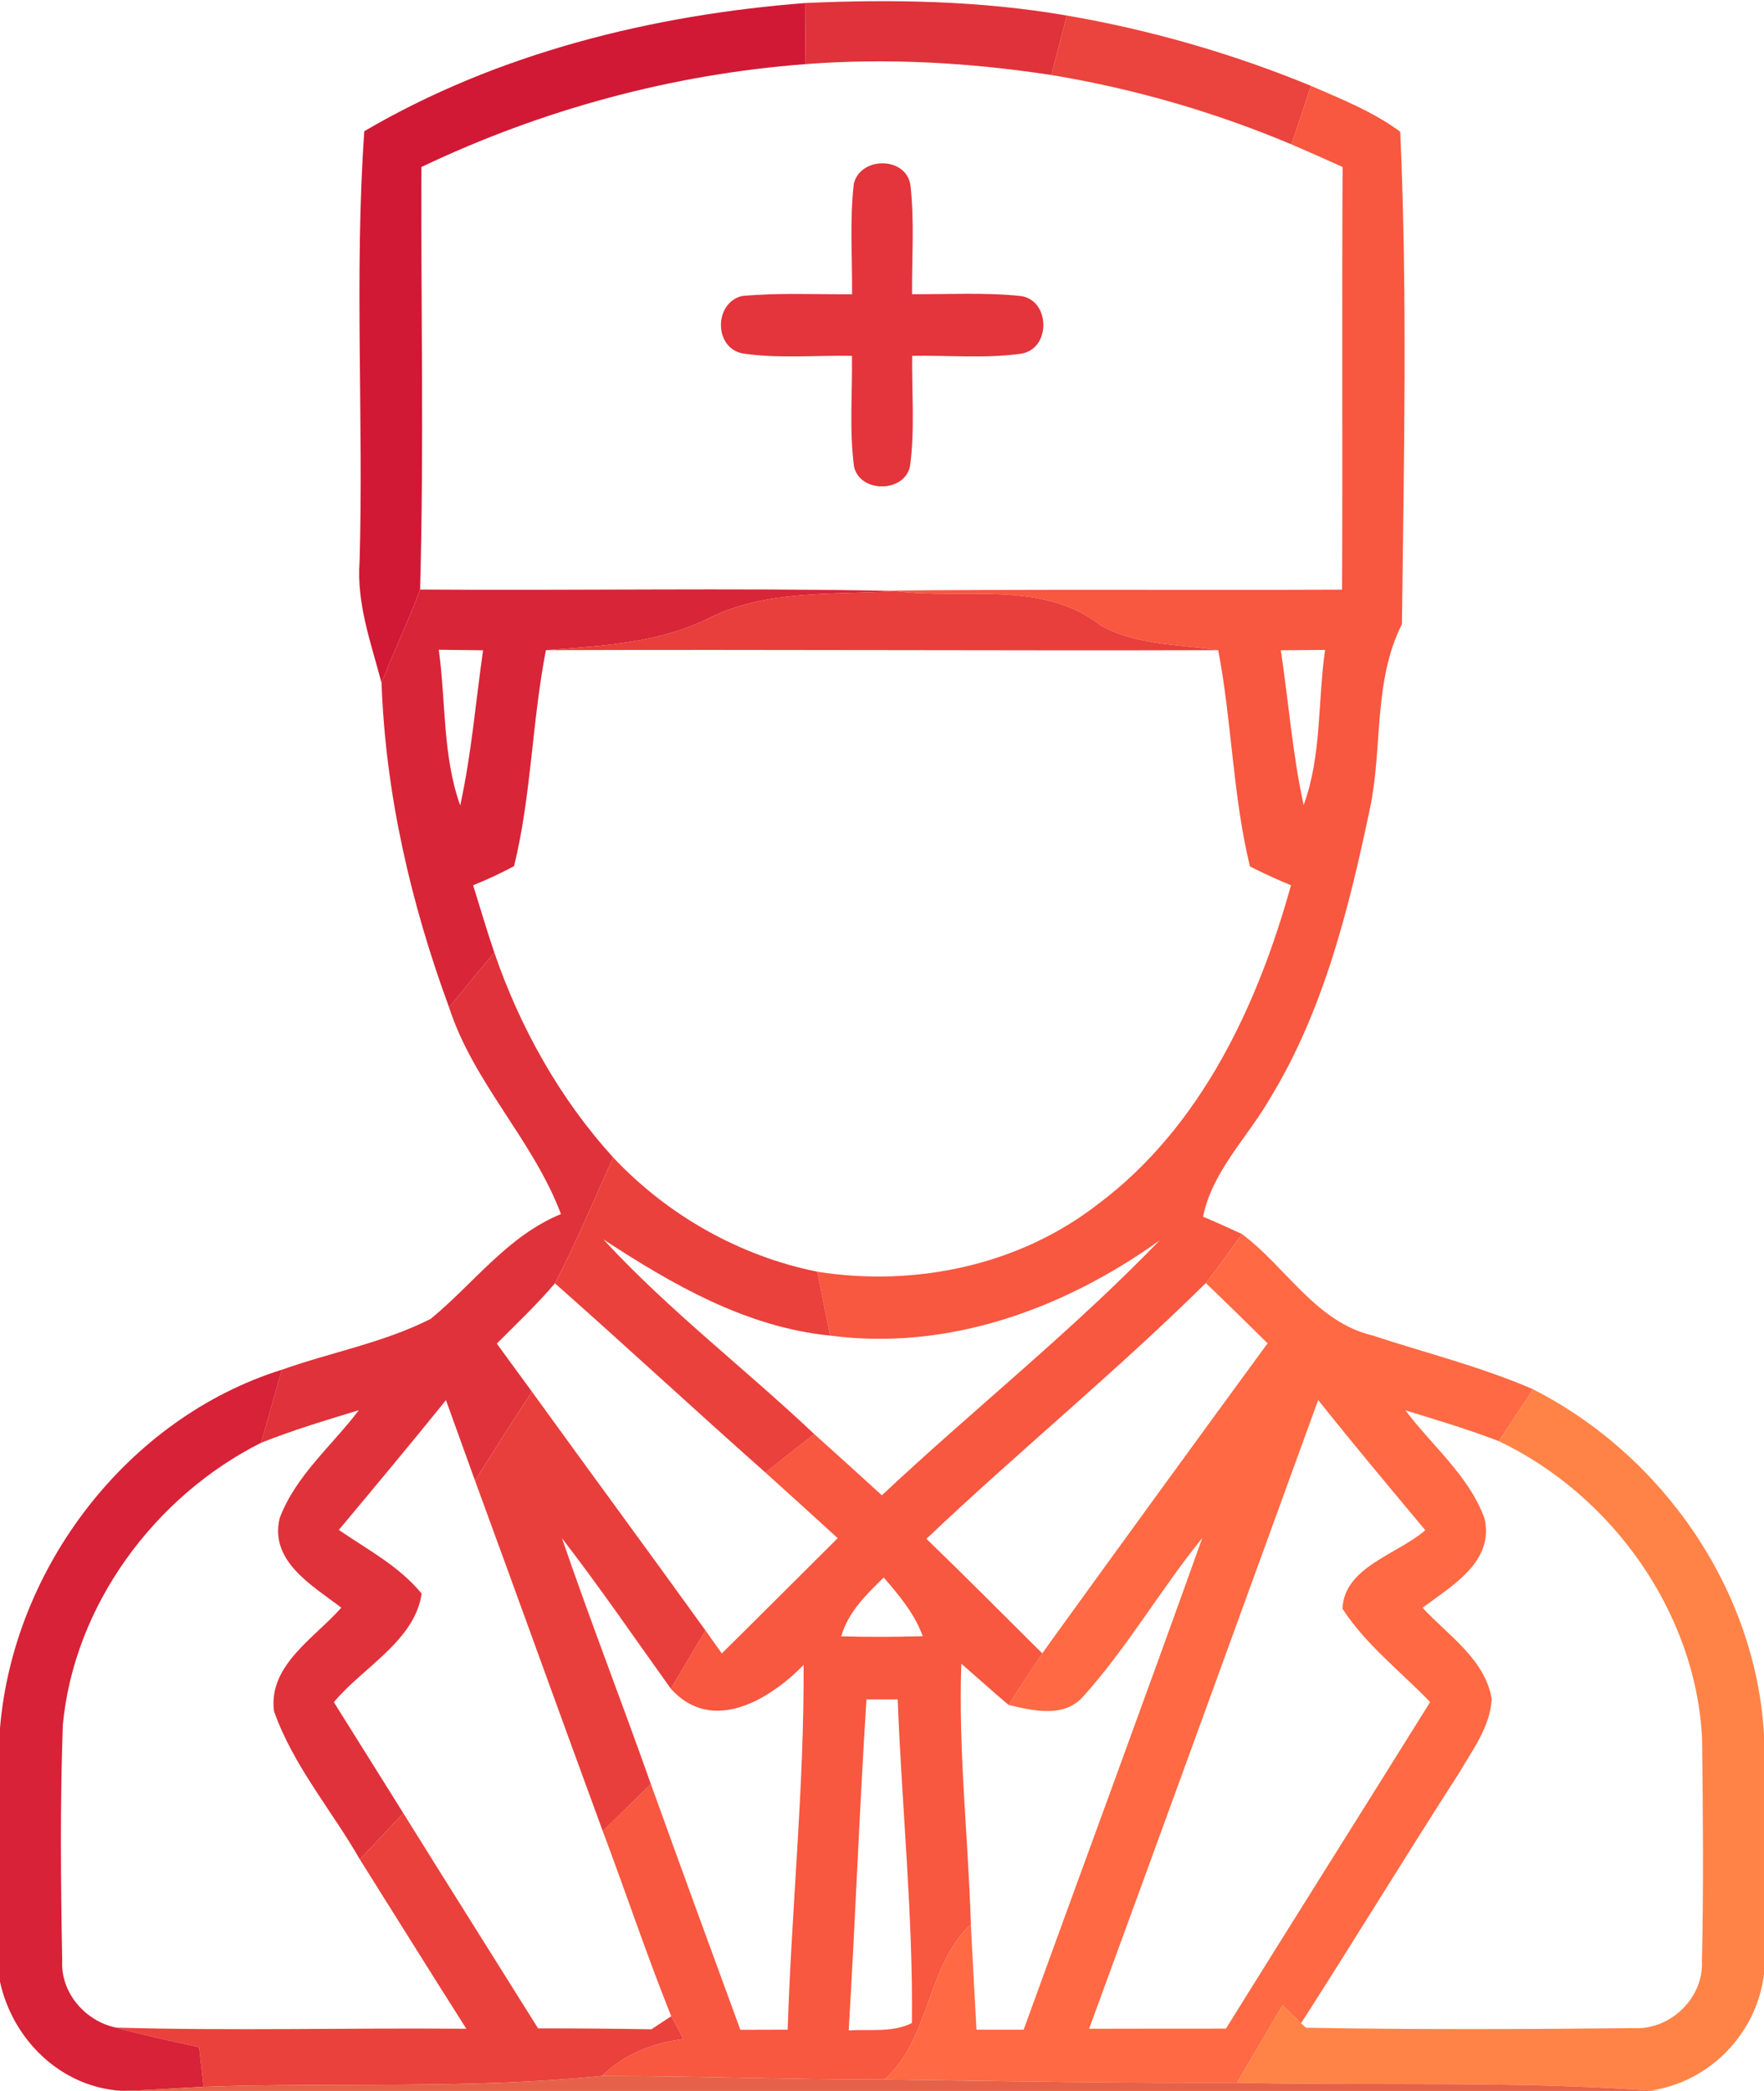 <?xml version="1.0" encoding="UTF-8" ?>
<!DOCTYPE svg PUBLIC "-//W3C//DTD SVG 1.1//EN" "http://www.w3.org/Graphics/SVG/1.1/DTD/svg11.dtd">
<svg width="135pt" height="160pt" viewBox="0 0 135 160" version="1.1" xmlns="http://www.w3.org/2000/svg">
<g id="#d11935ff">
<path fill="#d11935" opacity="1.00" d=" M 27.88 10.04 C 38.07 4.06 49.94 1.13 61.66 0.23 C 61.65 1.79 61.63 3.35 61.62 4.91 C 51.44 5.68 41.46 8.39 32.25 12.78 C 32.21 23.55 32.45 34.34 32.15 45.11 C 31.26 47.53 30.13 49.85 29.20 52.25 C 28.39 49.20 27.28 46.18 27.52 42.97 C 27.83 32.00 27.11 20.97 27.88 10.04 Z" />
</g>
<g id="#e0323aff">
<path fill="#e0323a" opacity="1.00" d=" M 61.66 0.23 C 68.33 -0.07 75.05 0.05 81.65 1.19 C 81.35 2.33 80.76 4.60 80.46 5.74 C 74.23 4.79 67.91 4.42 61.62 4.91 C 61.63 3.35 61.65 1.79 61.66 0.23 Z" />
<path fill="#e0323a" opacity="1.00" d=" M 34.37 77.09 C 35.51 75.68 36.66 74.28 37.83 72.89 C 39.81 78.64 42.83 84.06 46.93 88.57 C 45.46 91.79 44.11 95.06 42.47 98.20 C 41.08 99.83 39.53 101.30 38.02 102.81 C 38.91 104.04 39.81 105.26 40.71 106.49 C 39.24 108.74 37.79 111.01 36.35 113.29 C 35.61 111.24 34.87 109.19 34.13 107.14 C 31.43 110.48 28.68 113.78 25.93 117.07 C 28.12 118.57 30.56 119.85 32.27 121.94 C 31.74 125.56 27.78 127.57 25.55 130.25 C 27.32 133.08 29.10 135.91 30.87 138.75 C 29.76 139.93 28.65 141.10 27.54 142.28 C 25.37 138.50 22.43 135.09 20.97 130.94 C 20.51 127.43 24.09 125.33 26.12 123.02 C 23.92 121.33 20.59 119.47 21.41 116.15 C 22.63 112.91 25.42 110.61 27.46 107.91 C 24.95 108.67 22.43 109.43 19.98 110.40 C 20.51 108.54 21.04 106.67 21.57 104.81 C 25.35 103.47 29.37 102.74 32.96 100.92 C 36.26 98.21 38.85 94.57 42.93 92.90 C 40.81 87.25 36.25 82.89 34.37 77.09 Z" />
</g>
<g id="#eb433dff">
<path fill="#eb433d" opacity="1.00" d=" M 81.65 1.19 C 88.05 2.29 94.33 4.10 100.33 6.57 C 99.83 8.07 99.33 9.56 98.84 11.05 C 92.95 8.57 86.77 6.78 80.46 5.74 C 80.76 4.60 81.35 2.33 81.65 1.19 Z" />
</g>
<g id="#f85740ff">
<path fill="#f85740" opacity="1.00" d=" M 100.33 6.57 C 102.68 7.59 105.09 8.55 107.16 10.08 C 107.72 22.61 107.44 35.21 107.29 47.76 C 105.08 52.15 105.83 57.20 104.84 61.88 C 103.22 69.57 101.29 77.38 97.14 84.14 C 95.41 87.11 92.78 89.63 92.07 93.10 C 93.07 93.52 94.06 93.97 95.05 94.43 C 94.14 95.69 93.26 96.97 92.28 98.18 C 85.41 104.97 77.90 111.10 70.90 117.75 C 73.89 120.64 76.82 123.59 79.76 126.51 C 79.93 126.29 80.25 125.84 80.41 125.61 C 79.29 127.20 78.24 128.83 77.19 130.46 C 75.96 129.43 74.78 128.35 73.57 127.31 C 73.33 133.96 74.10 140.59 74.30 147.24 C 70.85 150.55 71.26 155.88 67.71 159.12 C 60.50 159.13 53.29 158.85 46.07 158.85 C 47.77 157.18 49.97 156.32 52.31 156.03 C 52.00 155.45 51.69 154.86 51.37 154.28 C 49.49 149.61 47.91 144.83 46.13 140.12 C 47.36 138.92 48.58 137.71 49.81 136.51 C 52.07 142.79 54.36 149.05 56.66 155.32 C 57.56 155.32 59.37 155.31 60.28 155.31 C 60.58 146.00 61.55 136.71 61.50 127.40 C 58.88 130.09 54.48 132.72 51.34 129.22 C 52.22 127.73 53.10 126.25 53.99 124.76 C 54.30 125.20 54.93 126.08 55.24 126.52 C 58.21 123.59 61.15 120.64 64.11 117.70 C 62.26 116.02 60.43 114.34 58.58 112.68 C 59.82 111.69 61.07 110.71 62.32 109.74 C 64.05 111.29 65.77 112.85 67.49 114.42 C 74.50 107.84 82.07 101.84 88.74 94.92 C 81.45 100.14 72.60 103.39 63.53 102.20 C 63.20 100.57 62.87 98.94 62.55 97.31 C 70.05 98.50 78.04 96.82 84.07 92.11 C 91.91 86.22 96.24 76.96 98.80 67.74 C 97.73 67.30 96.69 66.82 95.66 66.30 C 94.34 60.88 94.28 55.23 93.23 49.75 C 90.23 49.30 86.99 49.38 84.26 47.88 C 79.81 44.35 73.77 45.90 68.53 45.24 L 67.50 45.20 C 79.24 45.07 90.97 45.17 102.71 45.12 C 102.76 34.34 102.69 23.56 102.75 12.78 C 101.45 12.19 100.15 11.61 98.84 11.05 C 99.33 9.56 99.83 8.07 100.33 6.57 M 98.02 49.76 C 98.62 53.70 98.91 57.70 99.77 61.60 C 101.16 57.82 100.84 53.68 101.41 49.73 C 100.56 49.74 98.87 49.75 98.02 49.76 M 64.38 125.21 C 66.46 125.27 68.54 125.26 70.62 125.20 C 69.99 123.47 68.81 122.07 67.63 120.71 C 66.30 122.01 64.91 123.35 64.38 125.21 M 66.31 130.04 C 65.77 138.48 65.46 146.93 64.95 155.37 C 66.56 155.25 68.28 155.56 69.79 154.80 C 69.88 146.56 69.02 138.29 68.70 130.04 C 68.10 130.04 66.90 130.04 66.31 130.04 Z" />
</g>
<g id="#e3353bff">
<path fill="#e3353b" opacity="1.00" d=" M 65.34 14.07 C 65.85 11.94 69.38 11.96 69.68 14.20 C 69.99 16.96 69.78 19.74 69.80 22.51 C 72.57 22.53 75.34 22.36 78.10 22.65 C 80.40 22.94 80.46 26.74 78.11 27.07 C 75.36 27.45 72.57 27.18 69.81 27.23 C 69.77 30.05 70.03 32.90 69.64 35.70 C 69.20 37.71 65.82 37.74 65.36 35.71 C 64.99 32.90 65.24 30.05 65.20 27.23 C 62.45 27.18 59.67 27.45 56.93 27.06 C 54.64 26.73 54.59 23.20 56.78 22.65 C 59.58 22.39 62.40 22.53 65.21 22.52 C 65.23 19.70 65.02 16.88 65.34 14.07 Z" />
</g>
<g id="#d92538ff">
<path fill="#d92538" opacity="1.00" d=" M 32.15 45.11 C 43.93 45.20 55.72 44.98 67.50 45.20 L 68.53 45.24 C 63.78 45.53 58.74 45.10 54.34 47.26 C 50.45 49.23 46.04 49.42 41.78 49.75 C 40.71 55.22 40.67 60.87 39.34 66.28 C 38.32 66.82 37.28 67.31 36.21 67.74 C 36.75 69.46 37.25 71.19 37.83 72.89 C 36.66 74.28 35.51 75.68 34.37 77.09 C 31.44 69.13 29.50 60.75 29.20 52.25 C 30.13 49.85 31.26 47.53 32.15 45.11 M 33.58 49.72 C 34.13 53.68 33.86 57.82 35.22 61.63 C 36.08 57.72 36.40 53.72 36.97 49.76 C 36.13 49.75 34.43 49.73 33.58 49.72 Z" />
</g>
<g id="#e83e3cff">
<path fill="#e83e3c" opacity="1.00" d=" M 54.34 47.26 C 58.74 45.10 63.78 45.53 68.53 45.24 C 73.77 45.90 79.81 44.35 84.26 47.88 C 86.99 49.38 90.23 49.30 93.23 49.75 C 76.08 49.80 58.93 49.69 41.78 49.75 C 46.04 49.42 50.45 49.23 54.34 47.26 Z" />
</g>
<g id="#ea413cff">
<path fill="#ea413c" opacity="1.00" d=" M 42.47 98.20 C 44.11 95.06 45.46 91.79 46.93 88.57 C 51.09 92.99 56.59 96.11 62.55 97.31 C 62.87 98.94 63.20 100.57 63.53 102.20 C 57.11 101.56 51.47 98.30 46.18 94.84 C 51.14 100.23 57.00 104.71 62.32 109.74 C 61.07 110.71 59.82 111.69 58.58 112.68 C 53.17 107.89 47.88 102.98 42.47 98.20 Z" />
<path fill="#ea413c" opacity="1.00" d=" M 27.54 142.28 C 28.65 141.10 29.76 139.93 30.87 138.75 C 34.29 144.25 37.75 149.72 41.18 155.21 C 44.07 155.21 46.96 155.23 49.85 155.28 C 50.23 155.03 50.99 154.53 51.37 154.28 C 51.69 154.86 52.00 155.45 52.31 156.03 C 49.97 156.32 47.77 157.18 46.07 158.85 C 35.93 159.87 25.74 159.32 15.58 159.68 C 15.46 158.67 15.35 157.66 15.24 156.65 C 13.11 156.18 10.97 155.73 8.87 155.15 C 17.81 155.41 26.75 155.16 35.69 155.24 C 32.95 150.94 30.26 146.60 27.54 142.28 Z" />
</g>
<g id="#ff6943ff">
<path fill="#ff6943" opacity="1.00" d=" M 92.28 98.18 C 93.26 96.97 94.14 95.69 95.05 94.43 C 98.43 96.95 100.70 101.16 105.04 102.19 C 109.14 103.54 113.36 104.58 117.33 106.31 C 116.45 107.63 115.58 108.95 114.71 110.28 C 112.37 109.37 109.96 108.66 107.56 107.92 C 109.60 110.64 112.43 112.93 113.61 116.19 C 114.38 119.50 111.09 121.36 108.87 123.02 C 110.82 125.15 113.65 126.95 114.16 130.00 C 114.05 132.13 112.70 133.89 111.67 135.66 C 107.58 142.01 103.65 148.46 99.57 154.82 C 99.22 154.47 98.51 153.77 98.16 153.43 C 97.00 155.41 95.83 157.39 94.67 159.37 C 85.68 159.40 76.70 159.25 67.71 159.12 C 71.26 155.88 70.85 150.55 74.30 147.24 C 74.43 149.93 74.59 152.62 74.73 155.31 C 75.63 155.31 77.44 155.31 78.34 155.31 C 82.89 142.77 87.52 130.25 92.01 117.69 C 88.80 121.64 86.25 126.11 82.83 129.89 C 81.36 131.46 79.03 130.90 77.19 130.46 C 78.24 128.83 79.29 127.20 80.41 125.61 C 85.92 117.99 91.45 110.38 97.01 102.79 C 95.44 101.24 93.87 99.70 92.28 98.18 M 100.88 107.13 C 95.05 123.17 89.22 139.22 83.35 155.24 C 86.84 155.23 90.33 155.23 93.82 155.23 C 99.01 146.89 104.25 138.58 109.45 130.24 C 107.19 127.89 104.53 125.86 102.74 123.10 C 102.86 119.90 106.96 118.94 109.08 117.09 C 106.32 113.79 103.56 110.49 100.88 107.13 Z" />
</g>
<g id="#d72237ff">
<path fill="#d72237" opacity="1.00" d=" M 0.00 132.24 C 1.02 119.97 9.75 108.51 21.57 104.81 C 21.04 106.67 20.51 108.54 19.98 110.40 C 11.83 114.50 5.67 122.83 4.81 131.98 C 4.59 138.00 4.65 144.03 4.76 150.05 C 4.64 152.49 6.53 154.66 8.87 155.15 C 10.97 155.73 13.11 156.18 15.24 156.65 C 15.35 157.66 15.46 158.67 15.58 159.68 C 13.49 159.78 11.41 159.95 9.32 159.99 C 4.67 159.72 0.97 156.09 0.00 151.64 L 0.00 132.24 Z" />
</g>
<g id="#e93f3cff">
<path fill="#e93f3c" opacity="1.00" d=" M 36.35 113.29 C 37.79 111.01 39.24 108.74 40.71 106.49 C 45.12 112.59 49.59 118.65 53.99 124.76 C 53.10 126.25 52.22 127.73 51.34 129.22 C 48.58 125.37 45.91 121.46 43.01 117.71 C 45.17 124.01 47.59 130.23 49.81 136.51 C 48.58 137.71 47.36 138.92 46.13 140.12 C 42.85 131.19 39.63 122.23 36.35 113.29 Z" />
</g>
<g id="#ff8347ff">
<path fill="#ff8347" opacity="1.00" d=" M 114.71 110.28 C 115.58 108.95 116.45 107.63 117.33 106.31 C 127.21 111.33 134.38 121.61 135.00 132.76 L 135.00 151.05 C 134.46 155.58 130.86 159.31 126.33 159.97 C 115.79 159.21 105.22 159.61 94.67 159.37 C 95.83 157.39 97.00 155.41 98.16 153.43 C 98.51 153.77 99.22 154.47 99.57 154.82 L 99.95 155.16 C 108.31 155.31 116.69 155.28 125.06 155.19 C 127.84 155.33 130.38 152.88 130.25 150.08 C 130.38 144.39 130.33 138.70 130.26 133.01 C 129.78 123.38 123.36 114.40 114.71 110.28 Z" />
</g>
<g id="#e4573ced">
<path fill="#e4573c" opacity="0.93" d=" M 9.32 159.99 C 11.41 159.95 13.49 159.78 15.58 159.68 C 25.74 159.32 35.93 159.87 46.07 158.85 C 53.29 158.85 60.50 159.13 67.71 159.12 C 76.70 159.25 85.68 159.40 94.67 159.37 C 105.22 159.61 115.79 159.21 126.33 159.97 L 127.37 160.00 L 8.43 160.00 L 9.32 159.99 Z" />
</g>
</svg>
